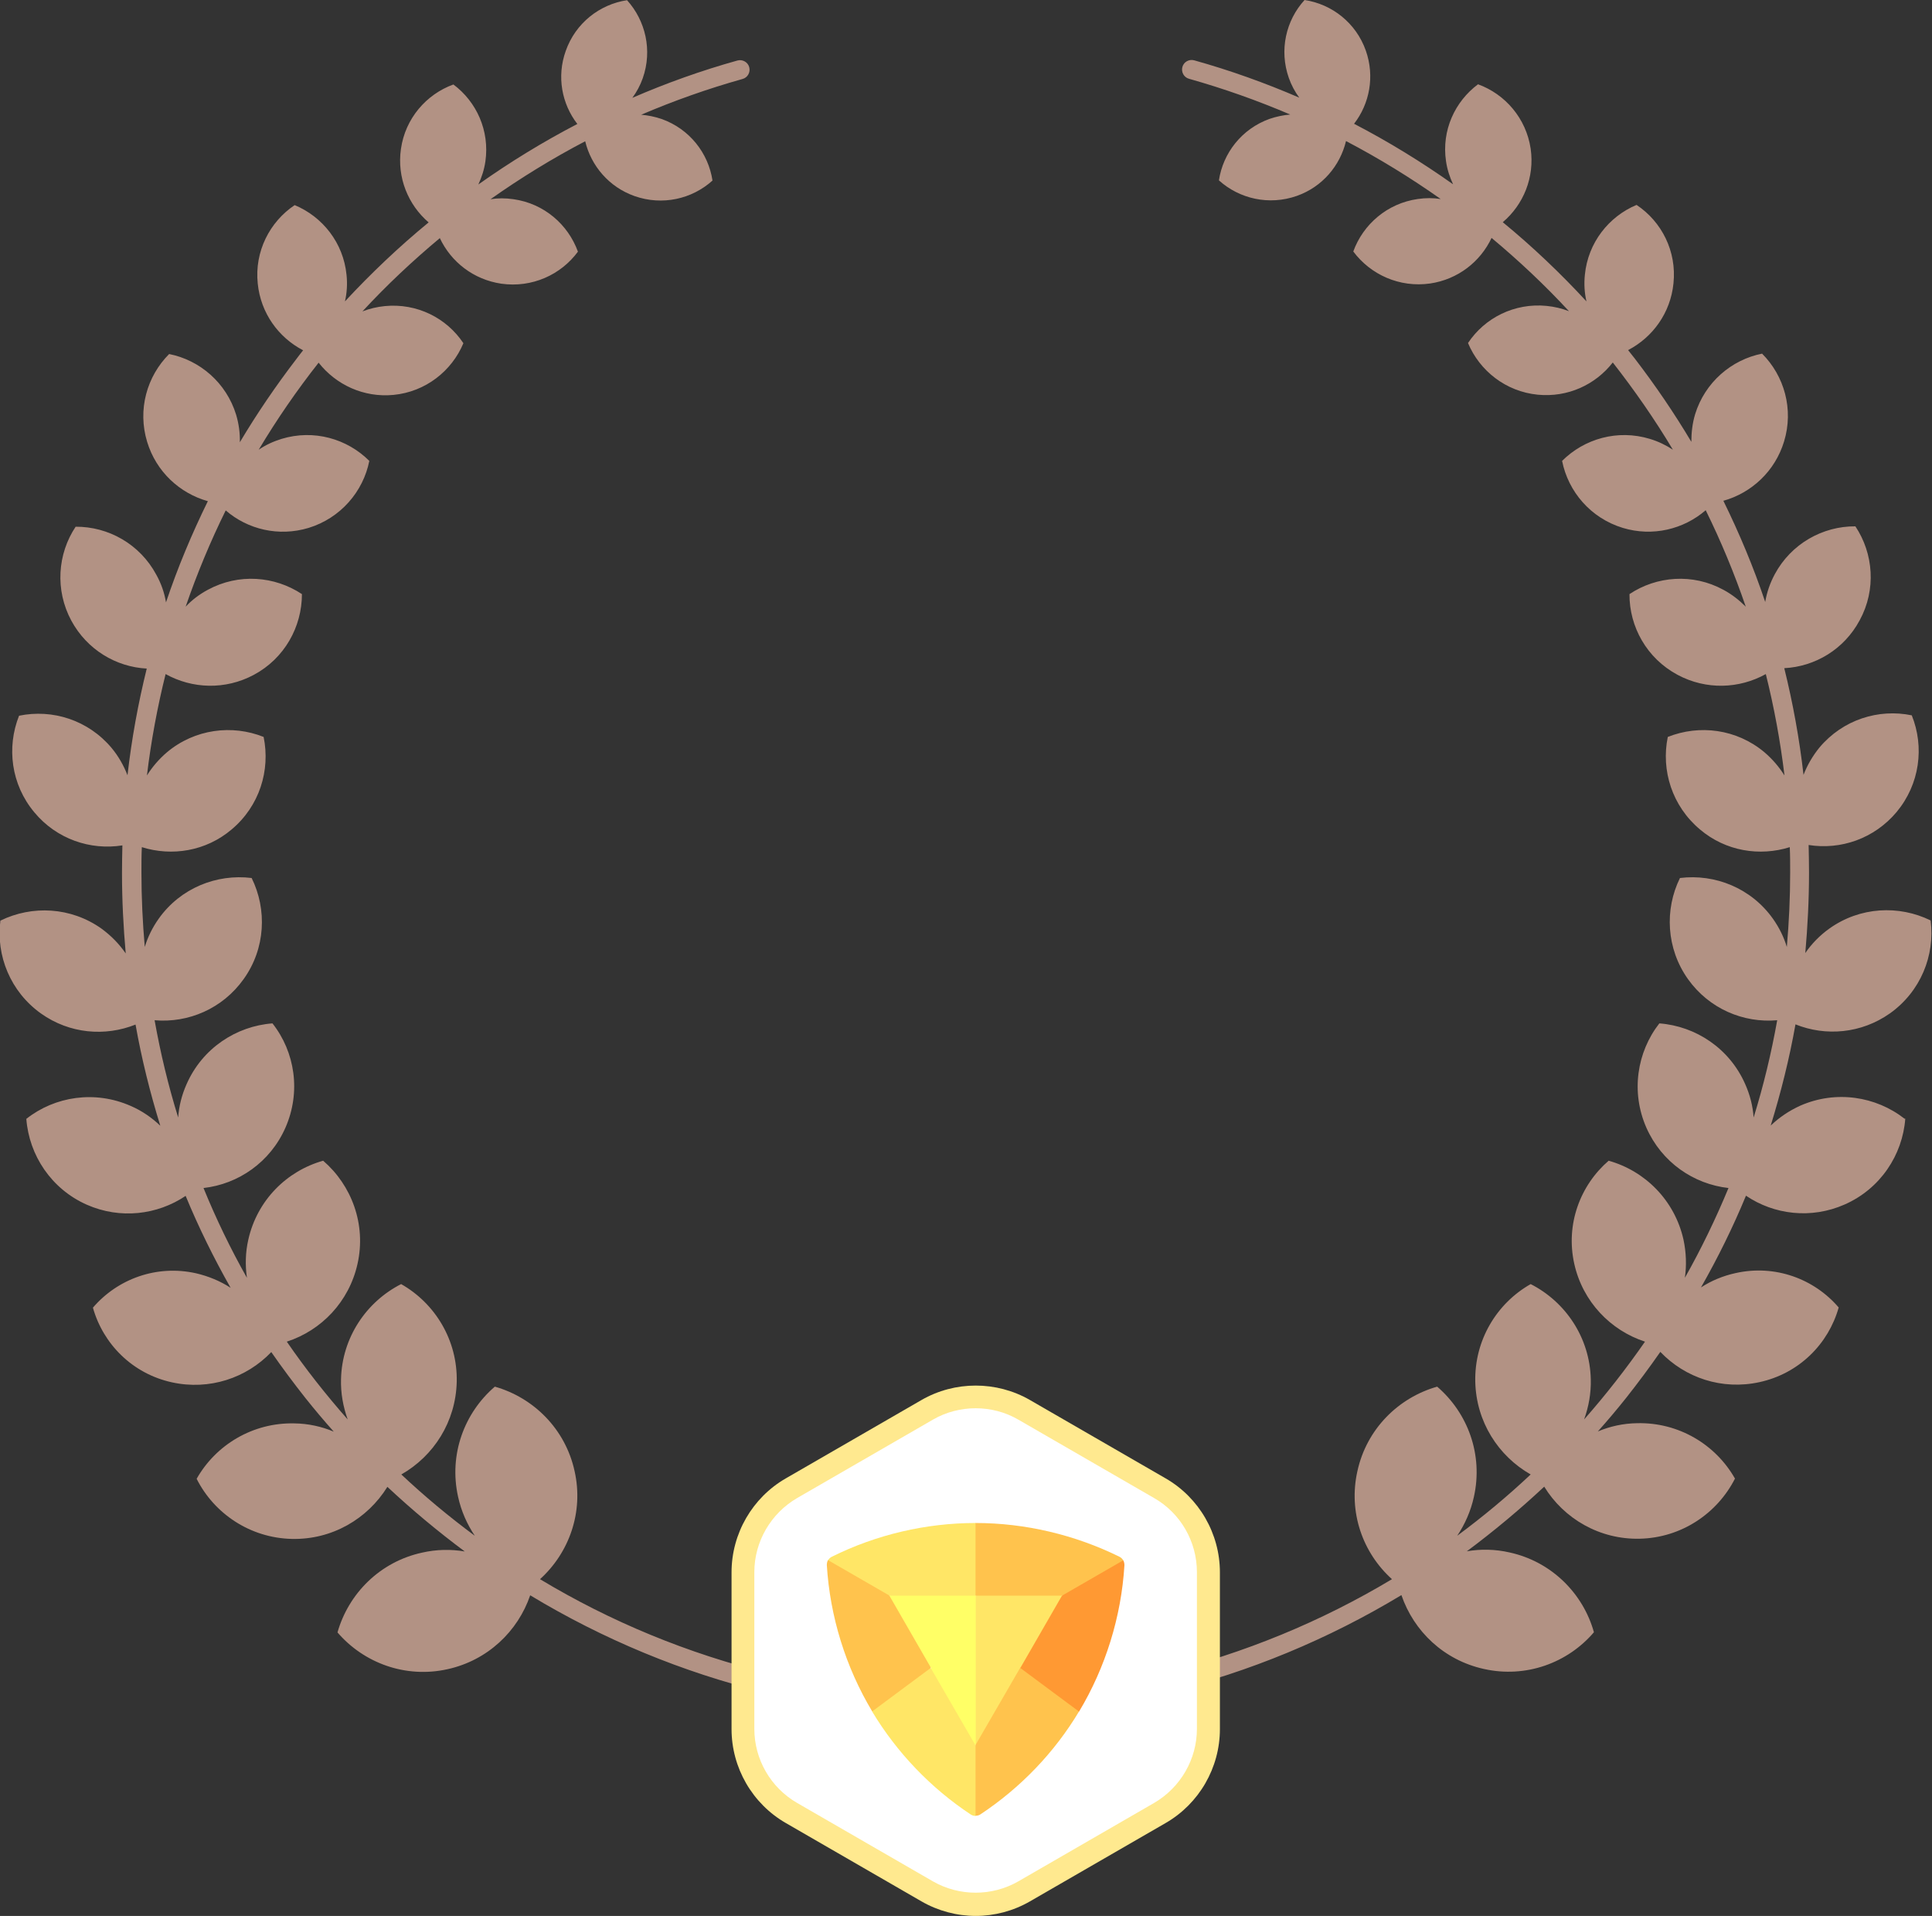 <?xml version="1.0" encoding="UTF-8"?><svg id="_圖層_2" xmlns="http://www.w3.org/2000/svg" viewBox="0 0 98.35 97.52"><rect x="0" y="0" width="98.35" height="97.52" fill="#333333" stroke="none"/><defs><style>.cls-1{fill:#ffe98f;}.cls-2{fill:#fff;}.cls-3{fill:#f93;}.cls-4{fill:#ffc34d;}.cls-5{fill:#ffe666;}.cls-6{fill:#ff6;}.cls-7{fill:#b29284;fill-rule:evenodd;}</style></defs><g id="_x30_3熱門交易者"><path class="cls-7" d="M96.99,56.94c-.14,1.85-1.27,3.57-3.09,4.37-1.7.75-3.59.52-5.02-.45-.66,1.6-1.43,3.16-2.29,4.67.52-.34,1.12-.59,1.76-.73,2.01-.45,4,.29,5.25,1.75-.52,1.85-2.01,3.36-4.03,3.8-1.91.42-3.79-.22-5.05-1.54-.55.79-1.13,1.57-1.73,2.33-.47.59-.95,1.16-1.45,1.72.62-.26,1.29-.41,2-.42,2.12-.05,4,1.09,4.98,2.82-.9,1.77-2.72,3.01-4.84,3.06-2.05.05-3.87-1.02-4.87-2.65-1.25,1.17-2.57,2.27-3.94,3.29.7-.12,1.44-.11,2.18.06,2.14.47,3.74,2.09,4.29,4.06-1.33,1.56-3.46,2.35-5.6,1.87-2.04-.45-3.57-1.92-4.2-3.76-3.71,2.24-7.75,3.92-11.97,4.95-.04,0-.08.01-.12.01-.22,0-.42-.15-.48-.37-.06-.26.1-.53.36-.59,4.22-1.03,8.16-2.67,11.73-4.81-1.49-1.34-2.23-3.41-1.76-5.5.47-2.15,2.09-3.74,4.06-4.3,1.56,1.34,2.35,3.46,1.87,5.61-.16.73-.46,1.4-.85,1.98,1.31-.97,2.56-2.01,3.74-3.12-1.65-.94-2.77-2.68-2.82-4.71-.05-2.12,1.09-4,2.82-4.98,1.77.9,3.01,2.72,3.06,4.84.02.72-.11,1.41-.34,2.05,1.11-1.26,2.14-2.58,3.1-3.96-1.75-.57-3.17-2.03-3.6-3.96-.45-2.01.3-4,1.75-5.25,1.85.52,3.36,2.01,3.81,4.02.14.66.16,1.31.07,1.94.83-1.47,1.57-3,2.22-4.57-1.78-.2-3.4-1.31-4.18-3.07-.8-1.82-.48-3.85.66-5.31,1.85.14,3.57,1.27,4.37,3.09.25.56.39,1.13.43,1.7.5-1.61.9-3.27,1.2-4.95-1.72.15-3.46-.58-4.54-2.09-1.11-1.56-1.2-3.55-.41-5.15,1.78-.22,3.62.51,4.73,2.07.32.45.56.94.71,1.44.11-1.25.17-2.51.17-3.79,0-.43,0-.86-.02-1.29-1.53.48-3.26.21-4.57-.9-1.42-1.19-1.99-3.01-1.64-4.71,1.61-.64,3.5-.41,4.92.78.41.35.75.75,1.02,1.18-.21-1.75-.53-3.48-.95-5.16-1.35.75-3.03.82-4.49.04-1.57-.84-2.46-2.45-2.45-4.11,1.38-.92,3.22-1.07,4.78-.22.43.23.81.53,1.14.86-.58-1.69-1.26-3.33-2.04-4.91-1.12.97-2.7,1.36-4.22.9-1.64-.5-2.78-1.85-3.09-3.41,1.13-1.13,2.83-1.62,4.47-1.12.43.13.82.32,1.17.55-.92-1.54-1.95-3.02-3.06-4.44-.88,1.13-2.29,1.79-3.82,1.64-1.63-.16-2.96-1.22-3.55-2.63.85-1.28,2.36-2.05,4-1.89.4.04.78.13,1.14.27-1.23-1.33-2.55-2.57-3.94-3.73-.57,1.21-1.71,2.11-3.13,2.32-1.56.22-3.03-.45-3.91-1.63.5-1.38,1.73-2.45,3.28-2.67.4-.06.79-.06,1.17,0-1.53-1.08-3.14-2.07-4.82-2.95-.3,1.25-1.2,2.33-2.5,2.79-1.42.5-2.93.15-3.97-.79.21-1.39,1.16-2.62,2.58-3.13.35-.12.7-.19,1.05-.22-1.66-.71-3.38-1.32-5.15-1.82-.26-.07-.41-.34-.34-.6.07-.26.34-.41.6-.34,1.83.51,3.61,1.15,5.35,1.9-.22-.3-.4-.63-.53-1-.5-1.42-.15-2.93.8-3.97,1.39.21,2.62,1.16,3.12,2.58.46,1.31.19,2.7-.6,3.72,1.75.91,3.43,1.94,5.04,3.08-.17-.36-.3-.76-.36-1.18-.23-1.56.45-3.03,1.63-3.91,1.38.5,2.45,1.73,2.68,3.28.21,1.46-.37,2.85-1.42,3.74,1.51,1.24,2.93,2.59,4.26,4.03-.1-.43-.13-.89-.08-1.36.16-1.63,1.22-2.96,2.63-3.55,1.28.85,2.05,2.36,1.88,3.99-.15,1.51-1.06,2.75-2.31,3.4.11.14.23.29.34.43,1.05,1.37,2.01,2.78,2.88,4.24,0-.46.05-.93.19-1.4.5-1.63,1.85-2.78,3.41-3.09,1.13,1.13,1.62,2.83,1.12,4.47-.46,1.52-1.66,2.62-3.09,3.02.82,1.67,1.54,3.39,2.13,5.15.08-.48.24-.95.48-1.4.84-1.57,2.45-2.46,4.11-2.45.92,1.38,1.07,3.22.22,4.78-.79,1.48-2.27,2.36-3.84,2.44.44,1.78.77,3.59.98,5.43.19-.49.46-.96.81-1.39,1.19-1.42,3.01-1.99,4.7-1.64.65,1.61.41,3.5-.77,4.92-1.14,1.36-2.85,1.94-4.48,1.68.01.47.02.94.02,1.41,0,1.37-.07,2.74-.19,4.09.32-.47.74-.9,1.23-1.25,1.56-1.11,3.54-1.2,5.15-.41.23,1.78-.51,3.62-2.07,4.73-1.46,1.03-3.27,1.18-4.81.56-.31,1.75-.74,3.46-1.26,5.15.43-.41.93-.75,1.5-1.01,1.82-.8,3.85-.48,5.31.66h0ZM39.22,85.2c-4.22-1.03-8.16-2.67-11.73-4.82,1.48-1.34,2.23-3.41,1.76-5.5-.47-2.15-2.09-3.74-4.06-4.3-1.56,1.34-2.35,3.46-1.87,5.61.16.73.46,1.4.85,1.98-1.31-.97-2.56-2.01-3.74-3.12,1.65-.94,2.77-2.68,2.82-4.71.05-2.12-1.1-4-2.83-4.98-1.77.9-3.01,2.72-3.06,4.84-.02.72.11,1.41.34,2.05-1.11-1.26-2.15-2.58-3.1-3.96,1.76-.57,3.17-2.03,3.6-3.96.45-2.01-.3-4-1.75-5.25-1.85.52-3.36,2.01-3.81,4.02-.15.66-.16,1.31-.07,1.94-.83-1.47-1.57-3-2.21-4.57,1.78-.2,3.4-1.32,4.17-3.07.8-1.82.49-3.85-.66-5.31-1.85.14-3.57,1.27-4.37,3.09-.25.56-.39,1.13-.43,1.7-.5-1.61-.9-3.27-1.2-4.95,1.72.15,3.46-.59,4.53-2.09,1.12-1.56,1.2-3.55.41-5.15-1.78-.22-3.62.51-4.73,2.07-.32.45-.56.94-.71,1.44-.11-1.25-.17-2.51-.17-3.79,0-.43,0-.86.02-1.29,1.53.48,3.26.21,4.57-.9,1.42-1.19,1.98-3.01,1.63-4.71-1.6-.64-3.5-.41-4.92.78-.41.35-.75.75-1.02,1.18.21-1.75.53-3.47.95-5.16,1.35.75,3.03.82,4.49.04,1.57-.84,2.45-2.45,2.45-4.11-1.39-.92-3.22-1.07-4.79-.22-.43.23-.81.52-1.13.86.58-1.68,1.26-3.32,2.04-4.9,1.12.97,2.7,1.35,4.22.89,1.63-.5,2.78-1.85,3.09-3.41-1.13-1.13-2.83-1.62-4.47-1.12-.42.13-.81.31-1.16.55.92-1.54,1.94-3.02,3.05-4.43.88,1.12,2.29,1.79,3.82,1.64,1.63-.16,2.96-1.22,3.55-2.63-.85-1.28-2.36-2.05-4-1.89-.4.04-.78.13-1.14.27,1.23-1.33,2.55-2.57,3.94-3.73.57,1.21,1.71,2.11,3.13,2.32,1.56.22,3.03-.45,3.9-1.63-.5-1.38-1.72-2.45-3.28-2.67-.4-.06-.79-.06-1.17,0,1.53-1.08,3.14-2.07,4.82-2.95.3,1.25,1.21,2.33,2.51,2.79,1.42.5,2.93.15,3.97-.79-.21-1.39-1.16-2.62-2.58-3.13-.35-.12-.7-.19-1.05-.22,1.66-.71,3.38-1.32,5.16-1.82.26-.07.41-.34.34-.6s-.34-.41-.6-.34c-1.83.51-3.62,1.15-5.35,1.9.22-.3.4-.63.53-1,.5-1.42.14-2.93-.8-3.97-1.39.21-2.62,1.16-3.12,2.58-.47,1.31-.2,2.7.59,3.72-1.75.91-3.43,1.94-5.04,3.08.17-.36.3-.76.36-1.18.22-1.56-.45-3.03-1.63-3.91-1.38.5-2.45,1.73-2.67,3.28-.21,1.46.37,2.85,1.41,3.74-1.51,1.24-2.93,2.59-4.26,4.02.1-.43.13-.89.08-1.35-.16-1.63-1.22-2.96-2.64-3.55-1.27.85-2.05,2.36-1.88,3.99.15,1.51,1.06,2.75,2.31,3.4-.11.14-.23.29-.34.44-1.05,1.37-2.01,2.78-2.88,4.24.01-.46-.05-.93-.19-1.4-.5-1.63-1.85-2.78-3.41-3.09-1.13,1.13-1.62,2.83-1.12,4.47.46,1.52,1.66,2.62,3.09,3.02-.82,1.67-1.54,3.39-2.13,5.15-.08-.48-.24-.95-.49-1.4-.84-1.57-2.45-2.46-4.11-2.45-.92,1.38-1.06,3.22-.22,4.78.8,1.48,2.28,2.36,3.84,2.44-.44,1.78-.77,3.59-.98,5.43-.19-.49-.46-.97-.81-1.39-1.19-1.42-3.01-1.99-4.71-1.64-.64,1.61-.41,3.5.78,4.92,1.13,1.36,2.85,1.94,4.48,1.68-.01.47-.02.94-.02,1.41,0,1.38.07,2.74.19,4.09-.33-.48-.74-.9-1.23-1.26-1.56-1.11-3.54-1.2-5.15-.41-.23,1.78.51,3.62,2.07,4.73,1.45,1.03,3.26,1.18,4.81.56.31,1.75.74,3.47,1.26,5.15-.43-.41-.93-.76-1.51-1.01-1.82-.8-3.85-.49-5.31.66.14,1.85,1.27,3.57,3.08,4.37,1.7.75,3.59.52,5.03-.45.66,1.6,1.43,3.16,2.29,4.68-.52-.34-1.12-.59-1.76-.74-2.01-.45-4,.29-5.25,1.75.52,1.85,2.01,3.36,4.02,3.8,1.91.42,3.8-.22,5.06-1.54.55.79,1.13,1.57,1.73,2.33.47.59.95,1.16,1.45,1.72-.62-.26-1.29-.41-2-.42-2.12-.05-4,1.09-4.98,2.82.89,1.77,2.72,3.01,4.84,3.06,2.05.05,3.86-1.02,4.87-2.65,1.25,1.17,2.57,2.27,3.94,3.29-.7-.12-1.44-.11-2.18.06-2.15.47-3.74,2.09-4.3,4.06,1.34,1.56,3.47,2.35,5.61,1.87,2.03-.45,3.57-1.92,4.2-3.76,3.71,2.24,7.75,3.92,11.97,4.95.04,0,.08.01.12.01.22,0,.42-.15.48-.37.06-.26-.1-.53-.36-.59Z"/><path class="cls-2" d="M58.94,75.69l-6.69-3.87c-1.6-.92-3.56-.92-5.16,0l-6.69,3.87c-1.6.92-2.58,2.62-2.58,4.46v7.73c0,1.84.98,3.54,2.58,4.46l6.69,3.87c1.6.92,3.56.92,5.16,0l6.69-3.87c1.6-.92,2.58-2.62,2.58-4.46v-7.73c0-1.84-.98-3.54-2.58-4.46Z"/><path class="cls-1" d="M49.67,97.52c-.95,0-1.91-.25-2.76-.74l-6.91-3.99c-1.7-.98-2.76-2.81-2.76-4.78v-7.98c0-1.97,1.06-3.8,2.76-4.78l6.91-3.99c1.7-.98,3.82-.98,5.52,0l6.91,3.99c1.7.98,2.76,2.81,2.76,4.78v7.98c0,1.97-1.06,3.8-2.76,4.78l-6.91,3.99c-.85.49-1.81.74-2.76.74ZM49.67,71.68c-.75,0-1.51.19-2.18.58l-6.91,3.99c-1.34.78-2.18,2.22-2.18,3.77v7.98c0,1.55.83,2.99,2.18,3.77l6.91,3.99c1.34.77,3.01.77,4.35,0l6.91-3.99c1.34-.78,2.18-2.22,2.18-3.77v-7.98c0-1.55-.83-3-2.18-3.77l-6.91-3.99c-.67-.39-1.42-.58-2.18-.58Z"/><path class="cls-6" d="M49.67,81.22l1.48,2.64-1.48,4.97-2.23-1.24-.04-2.7-2.27-1.63.15-2.05,2.54-1.15,1.86,1.15Z"/><path class="cls-5" d="M54.07,81.22v2.05l-2.12,1.63.11,2.22-2.39,1.72v-7.62l2.28-1.39,2.12,1.39Z"/><path class="cls-5" d="M49.67,77.52l1.48,1.74-1.48,1.96h-4.4l-1.47.09-1.65-1.89c.04-.07.11-.14.19-.18,2.27-1.13,4.8-1.72,7.33-1.72h0Z"/><path class="cls-5" d="M49.67,88.83l1.12,1.4-1.12,2.2c-.09,0-.17-.02-.25-.07-2.04-1.35-3.77-3.16-5.02-5.24l.86-2.59,2.12.37,2.28,3.94Z"/><path class="cls-4" d="M54.93,87.11c-1.25,2.09-2.98,3.89-5.02,5.24-.07.05-.16.07-.25.07v-3.6l2.28-3.94,2.12-.15.86,2.37Z"/><path class="cls-4" d="M47.39,84.89l-2.99,2.22c-1.35-2.25-2.15-4.83-2.31-7.45,0-.09.02-.18.06-.25l3.12,1.8,2.12,3.68Z"/><path class="cls-4" d="M57.18,79.42l-1.45,2.04-1.67-.24h-4.4v-3.7c2.53,0,5.06.6,7.33,1.72.08.04.14.1.19.18Z"/><path class="cls-3" d="M57.24,79.67c-.16,2.62-.96,5.2-2.31,7.45l-2.99-2.22,2.12-3.68,3.12-1.8c.04.07.06.16.06.25h0Z"/></g></svg>